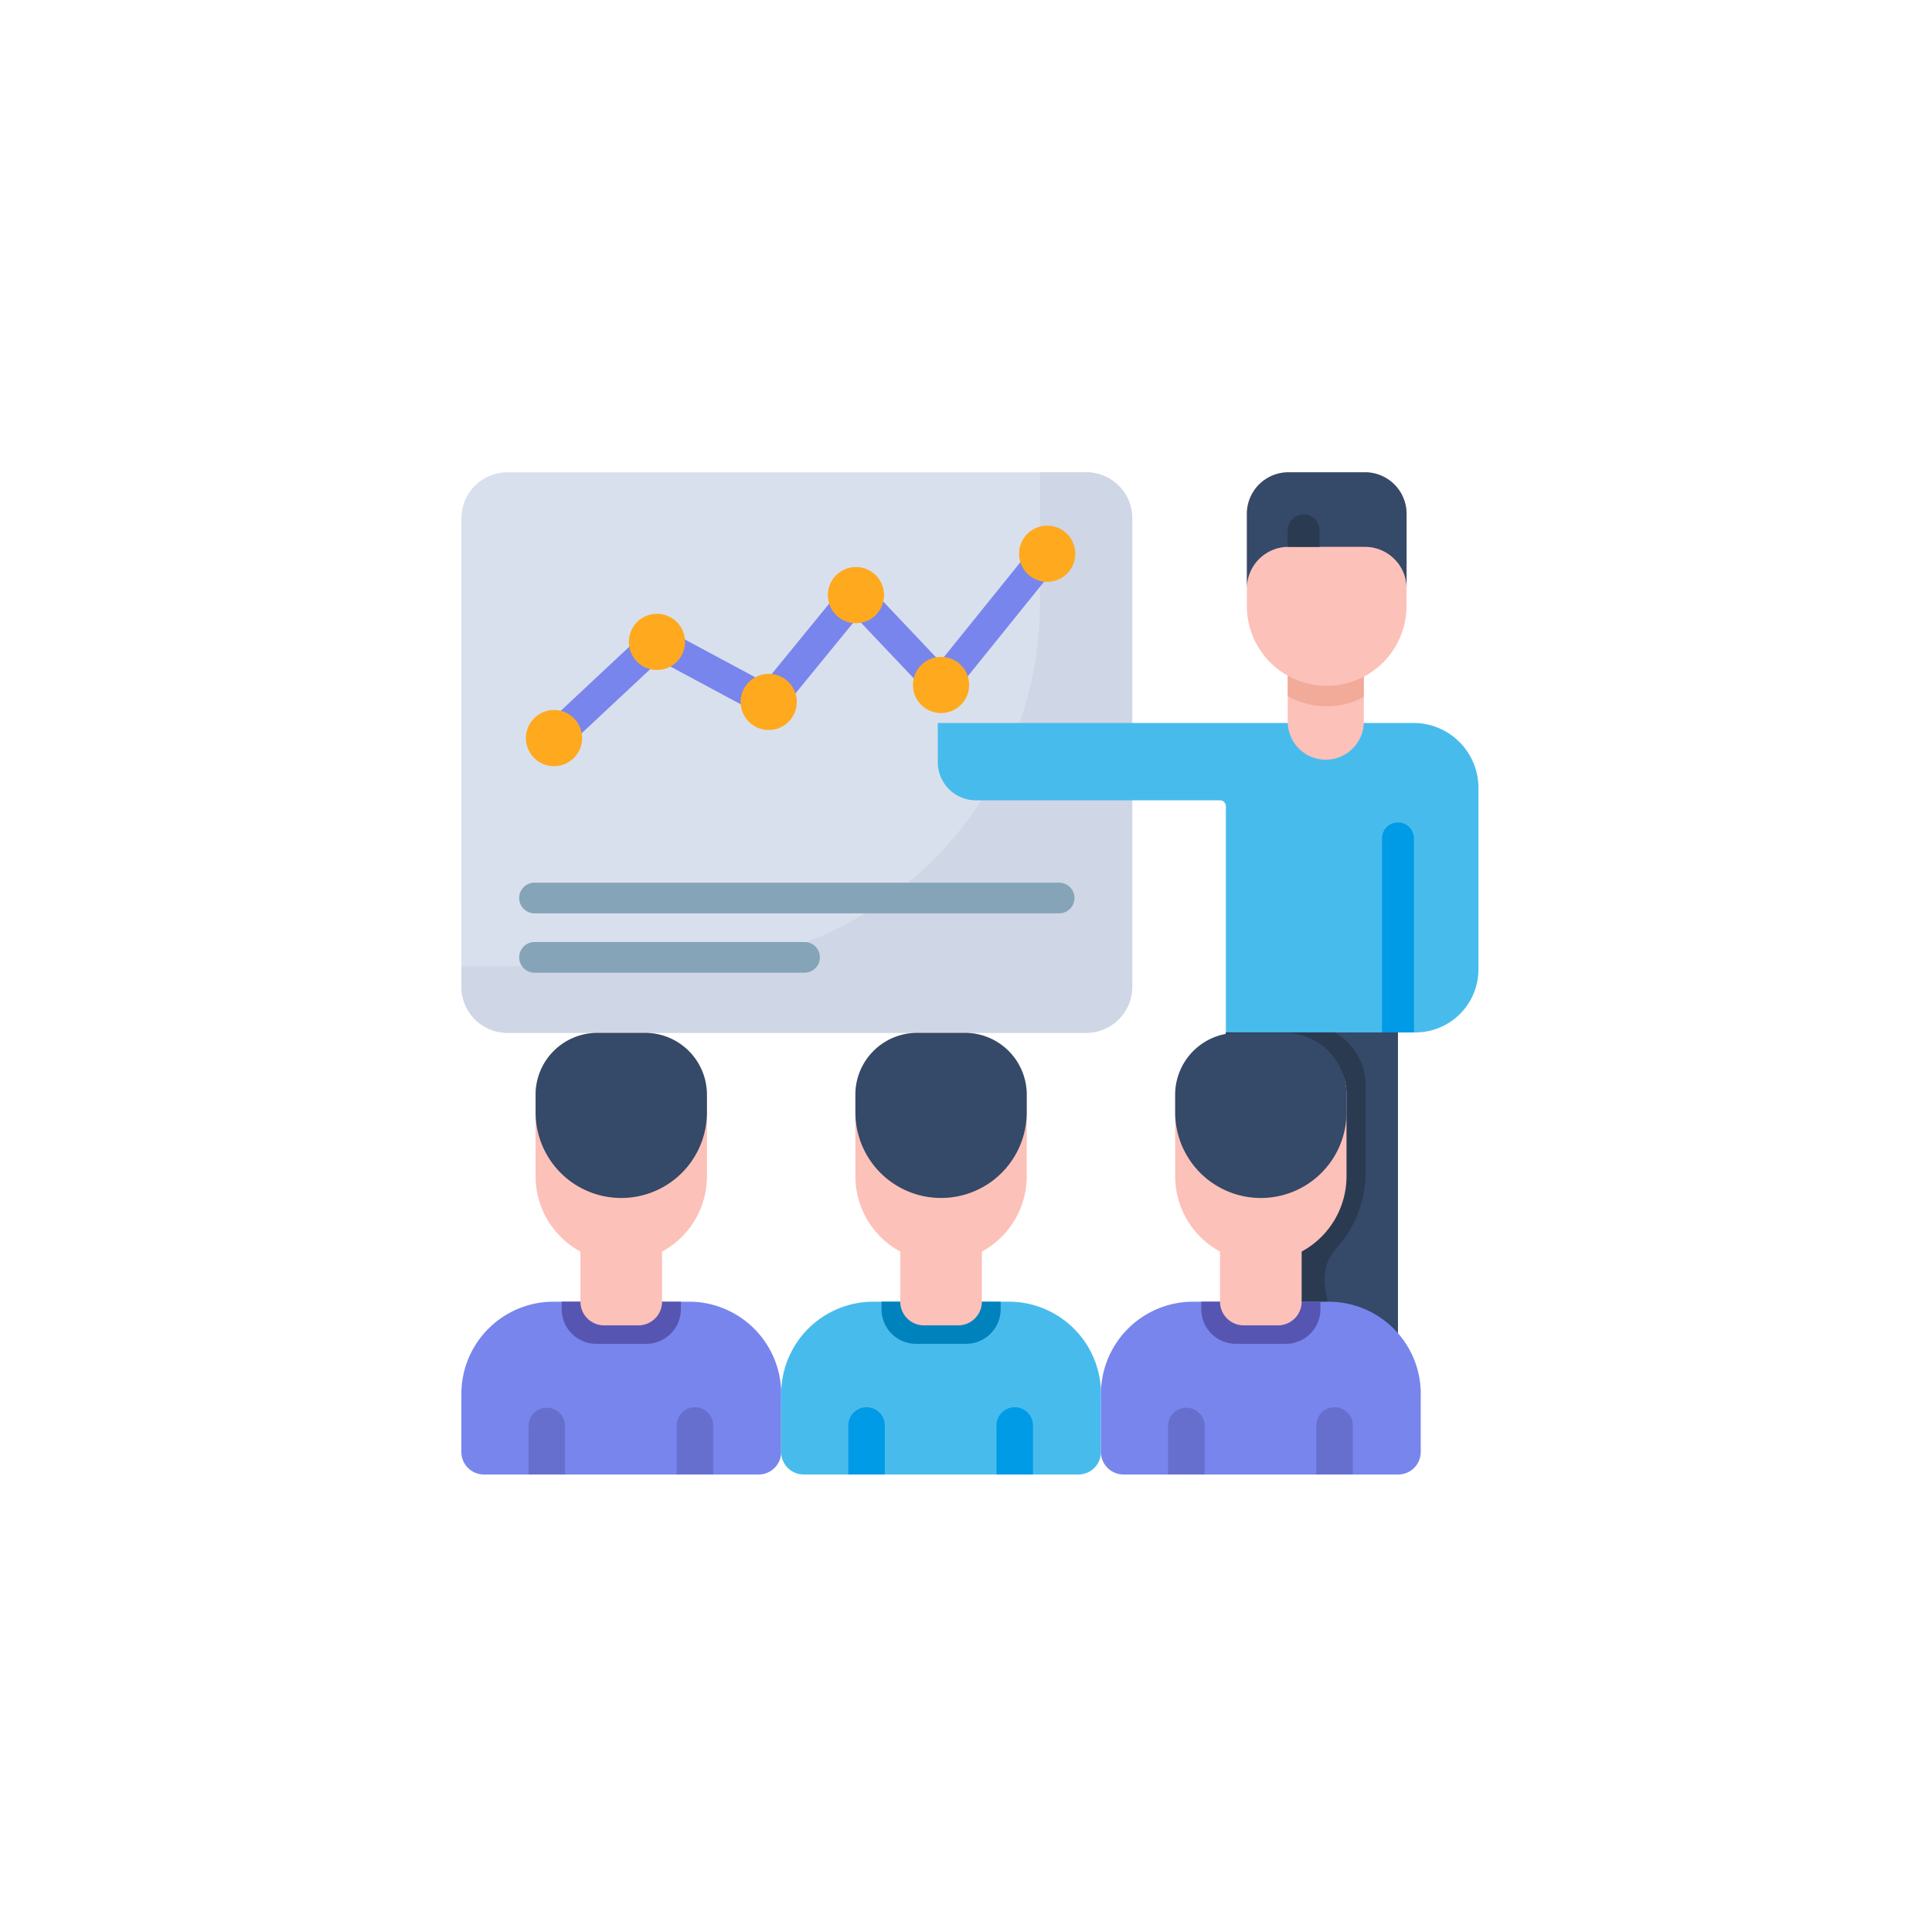 <svg xmlns="http://www.w3.org/2000/svg" xmlns:xlink="http://www.w3.org/1999/xlink" width="134" height="134" viewBox="0 0 134 134"><defs><filter id="a" x="0" y="0" width="134" height="134" filterUnits="userSpaceOnUse"><feOffset dy="2" input="SourceAlpha"/><feGaussianBlur stdDeviation="1" result="b"/><feFlood flood-opacity="0.051"/><feComposite operator="in" in2="b"/><feComposite in="SourceGraphic"/></filter></defs><g transform="translate(-615 -1882)"><g transform="matrix(1, 0, 0, 1, 615, 1882)" filter="url(#a)"><circle cx="64" cy="64" r="64" transform="translate(3 1)" fill="#fff"/></g><g transform="translate(647 1914.756)"><path d="M43.332,38.88H3.2A3.2,3.2,0,0,1,0,35.68V3.2A3.2,3.2,0,0,1,3.2,0H43.332a3.2,3.2,0,0,1,3.2,3.2V35.68A3.2,3.2,0,0,1,43.332,38.88Zm0,0" transform="translate(0 -0.001)" fill="#d9e0ed"/><path d="M43.331,0h-3.2V9.041A25.213,25.213,0,0,1,14.917,34.253H0V35.68a3.2,3.2,0,0,0,3.2,3.2H43.331a3.2,3.2,0,0,0,3.2-3.2V3.2a3.2,3.2,0,0,0-3.2-3.2Zm0,0" transform="translate(0 0)" fill="#cfd6e5"/><path d="M66.542,208.724H30.154a1.063,1.063,0,1,1,0-2.126H66.542a1.063,1.063,0,1,1,0,2.126Zm0,0" transform="translate(-25.082 -178.133)" fill="#86a4b7"/><path d="M48.885,238.595H30.154a1.063,1.063,0,1,1,0-2.126H48.885a1.063,1.063,0,1,1,0,2.126Zm0,0" transform="translate(-25.082 -203.888)" fill="#86a4b7"/><path d="M39.984,47.948a1.063,1.063,0,0,1-.727-1.84l7.137-6.674a1.064,1.064,0,0,1,1.229-.16l6.982,3.75,5.495-6.73a1.063,1.063,0,0,1,1.6-.059l5.067,5.349,6.609-8.195a1.063,1.063,0,1,1,1.655,1.335l-7.372,9.141a1.063,1.063,0,0,1-1.6.064l-5.072-5.354L55.7,45.048a1.063,1.063,0,0,1-1.327.264l-7.082-3.8L40.71,47.661a1.059,1.059,0,0,1-.725.287Zm0,0" transform="translate(-33.558 -28.448)" fill="#7885ed"/><g transform="translate(4.477 3.703)"><path d="M36.393,121.627a1.948,1.948,0,1,1-1.948-1.948A1.948,1.948,0,0,1,36.393,121.627Zm0,0" transform="translate(-32.496 -106.893)" fill="#ffa91e"/><path d="M88.2,73.187a1.948,1.948,0,1,1-1.948-1.948A1.948,1.948,0,0,1,88.2,73.187Zm0,0" transform="translate(-77.163 -65.126)" fill="#ffa91e"/><path d="M144.478,103.416a1.948,1.948,0,1,1-1.948-1.948A1.948,1.948,0,0,1,144.478,103.416Zm0,0" transform="translate(-125.69 -91.191)" fill="#ffa91e"/><path d="M188.385,49.64a1.948,1.948,0,1,1-1.948-1.948A1.948,1.948,0,0,1,188.385,49.64Zm0,0" transform="translate(-163.547 -44.823)" fill="#ffa91e"/><path d="M231.228,94.87a1.948,1.948,0,1,1-1.948-1.948A1.948,1.948,0,0,1,231.228,94.87Zm0,0" transform="translate(-200.488 -83.822)" fill="#ffa91e"/><path d="M284.658,28.823a1.948,1.948,0,1,1-1.948-1.948A1.948,1.948,0,0,1,284.658,28.823Zm0,0" transform="translate(-246.556 -26.875)" fill="#ffa91e"/></g><path d="M22.179,423.918v4.031a1.563,1.563,0,0,1-1.564,1.561H1.564A1.563,1.563,0,0,1,0,427.949v-4.031a6.4,6.4,0,0,1,6.4-6.394h9.384a6.4,6.4,0,0,1,6.4,6.394Zm0,0" transform="translate(0 -359.998)" fill="#7885ed"/><path d="M36.348,471.929v3.4H33.816v-3.4a1.266,1.266,0,0,1,2.531,0Zm0,0" transform="translate(-29.157 -405.817)" fill="#676fce"/><path d="M58.753,417.523v.524a2.4,2.4,0,0,1-2.4,2.4H52.887a2.4,2.4,0,0,1-2.4-2.4v-.524Zm0,0" transform="translate(-43.529 -359.997)" fill="#5656b2"/><path d="M110.936,471.929v3.4h-2.531v-3.4a1.265,1.265,0,0,1,2.531,0Zm0,0" transform="translate(-93.47 -405.817)" fill="#676fce"/><path d="M63.965,394.6H61.593a1.644,1.644,0,0,1-1.644-1.644v-3.925H65.61v3.925A1.644,1.644,0,0,1,63.965,394.6Zm0,0" transform="translate(-51.69 -335.431)" fill="#fcc1b9"/><path d="M49.248,286.476v5.659a5.942,5.942,0,0,1-11.884,0v-5.659a4.289,4.289,0,0,1,4.291-4.288h3.3a4.288,4.288,0,0,1,4.291,4.288Zm0,0" transform="translate(-32.216 -243.308)" fill="#fcc1b9"/><path d="M49.248,286.476V287.7a5.942,5.942,0,0,1-11.884,0v-1.221a4.289,4.289,0,0,1,4.291-4.288h3.3a4.288,4.288,0,0,1,4.291,4.288Zm0,0" transform="translate(-32.216 -243.308)" fill="#354968"/><path d="M183.16,423.918v4.031a1.563,1.563,0,0,1-1.564,1.561H162.545a1.563,1.563,0,0,1-1.564-1.561v-4.031a6.4,6.4,0,0,1,6.4-6.394h9.385a6.4,6.4,0,0,1,6.4,6.394Zm0,0" transform="translate(-138.801 -359.998)" fill="#48bbed"/><path d="M197.331,471.929v3.4H194.8v-3.4a1.265,1.265,0,0,1,2.531,0Zm0,0" transform="translate(-167.962 -405.817)" fill="#009be6"/><path d="M219.733,417.523v.524a2.4,2.4,0,0,1-2.4,2.4h-3.464a2.4,2.4,0,0,1-2.4-2.4v-.524Zm0,0" transform="translate(-182.329 -359.997)" fill="#0082bd"/><path d="M271.917,471.929v3.4h-2.531v-3.4a1.265,1.265,0,0,1,2.531,0Zm0,0" transform="translate(-232.271 -405.817)" fill="#009be6"/><path d="M224.946,394.6h-2.372a1.644,1.644,0,0,1-1.644-1.644v-3.925h5.661v3.925A1.644,1.644,0,0,1,224.946,394.6Zm0,0" transform="translate(-190.49 -335.431)" fill="#fcc1b9"/><path d="M210.229,286.476v5.659a5.942,5.942,0,0,1-11.884,0v-5.659a4.289,4.289,0,0,1,4.291-4.288h3.3A4.289,4.289,0,0,1,210.229,286.476Zm0,0" transform="translate(-171.017 -243.309)" fill="#fcc1b9"/><path d="M210.229,286.476V287.7a5.942,5.942,0,0,1-11.884,0v-1.221a4.289,4.289,0,0,1,4.291-4.288h3.3A4.289,4.289,0,0,1,210.229,286.476Zm0,0" transform="translate(-171.017 -243.309)" fill="#354968"/><path d="M239.824,126.2v2.717a2.645,2.645,0,0,0,2.644,2.645h16.927a.409.409,0,0,1,.41.41V147.66H272.95a4.375,4.375,0,0,0,4.374-4.374V130.7a4.506,4.506,0,0,0-4.507-4.505H239.823Zm0,0" transform="translate(-206.781 -108.808)" fill="#48bbed"/><path d="M463.445,177.381v13.458h2.214V177.381a1.107,1.107,0,0,0-2.214,0Zm0,0" transform="translate(-399.592 -151.987)" fill="#009be6"/><path d="M421.271,99.633v3.621a2.638,2.638,0,0,1-5.275,0V99.633Zm0,0" transform="translate(-358.681 -85.906)" fill="#fcc1b9"/><path d="M421.271,99.633V101.5a5.547,5.547,0,0,1-5.275-.071v-1.8Zm0,0" transform="translate(-358.681 -85.906)" fill="#f2aa99"/><path d="M400.967,14.817A5.538,5.538,0,0,0,406.5,9.28V2.89A2.885,2.885,0,0,0,403.619,0h-5.3A2.885,2.885,0,0,0,395.43,2.89V9.28A5.537,5.537,0,0,0,400.967,14.817Zm0,0" transform="translate(-340.948 -0.004)" fill="#fcc1b9"/><path d="M395.422,2.886V8.058a2.885,2.885,0,0,1,2.836-2.885c.016,0,.034,0,.05,0h5.306A2.885,2.885,0,0,1,406.5,8.058V2.886A2.885,2.885,0,0,0,403.613,0h-5.306a2.886,2.886,0,0,0-2.886,2.886Zm0,0" transform="translate(-340.941)" fill="#354968"/><path d="M416,22.322v1.144c.016,0,.034,0,.05,0h2.164V22.322a1.107,1.107,0,1,0-2.214,0Zm0,0" transform="translate(-358.688 -18.292)" fill="#2a3a51"/><path d="M384.859,281.98h11.935v30.155H384.859Zm0,0" transform="translate(-331.834 -243.129)" fill="#354968"/><path d="M394.549,285.682v5.66a8.082,8.082,0,0,1-1.246,4.606c-.645.965-1.211,1.256-1.489,2.3-.405,1.53.424,2.33-.106,3.19-.553.895-2.1,1.082-3.1.857-2.011-.454-3.552-2.989-3.747-6.349V281.981h7.565a4.283,4.283,0,0,1,2.125,3.7Zm0,0" transform="translate(-331.834 -243.13)" fill="#2a3a51"/><path d="M344.141,423.918v4.031a1.563,1.563,0,0,1-1.564,1.561H323.525a1.563,1.563,0,0,1-1.564-1.561v-4.031a6.4,6.4,0,0,1,6.4-6.394h9.384a6.4,6.4,0,0,1,6.4,6.394Zm0,0" transform="translate(-277.602 -359.998)" fill="#7885ed"/><path d="M358.308,471.929v3.4h-2.531v-3.4a1.266,1.266,0,0,1,2.531,0Zm0,0" transform="translate(-306.759 -405.817)" fill="#676fce"/><path d="M380.714,417.523v.524a2.4,2.4,0,0,1-2.4,2.4h-3.464a2.4,2.4,0,0,1-2.4-2.4v-.524Zm0,0" transform="translate(-321.131 -359.997)" fill="#5656b2"/><path d="M432.9,471.929v3.4h-2.531v-3.4a1.265,1.265,0,0,1,2.531,0Zm0,0" transform="translate(-371.072 -405.817)" fill="#676fce"/><path d="M385.927,394.6h-2.371a1.644,1.644,0,0,1-1.645-1.644v-3.925h5.661v3.925A1.644,1.644,0,0,1,385.927,394.6Zm0,0" transform="translate(-329.292 -335.431)" fill="#fcc1b9"/><path d="M371.209,290.972v5.659a5.942,5.942,0,0,1-11.884,0v-5.659c0-2.369,1.922-3.569,4.29-3.569h3.3C369.289,287.4,371.209,288.6,371.209,290.972Zm0,0" transform="translate(-309.817 -247.805)" fill="#fcc1b9"/><path d="M371.209,286.476V287.7a5.942,5.942,0,0,1-11.884,0v-1.221a4.289,4.289,0,0,1,4.29-4.288h3.3A4.288,4.288,0,0,1,371.209,286.476Zm0,0" transform="translate(-309.817 -243.308)" fill="#354968"/></g></g></svg>